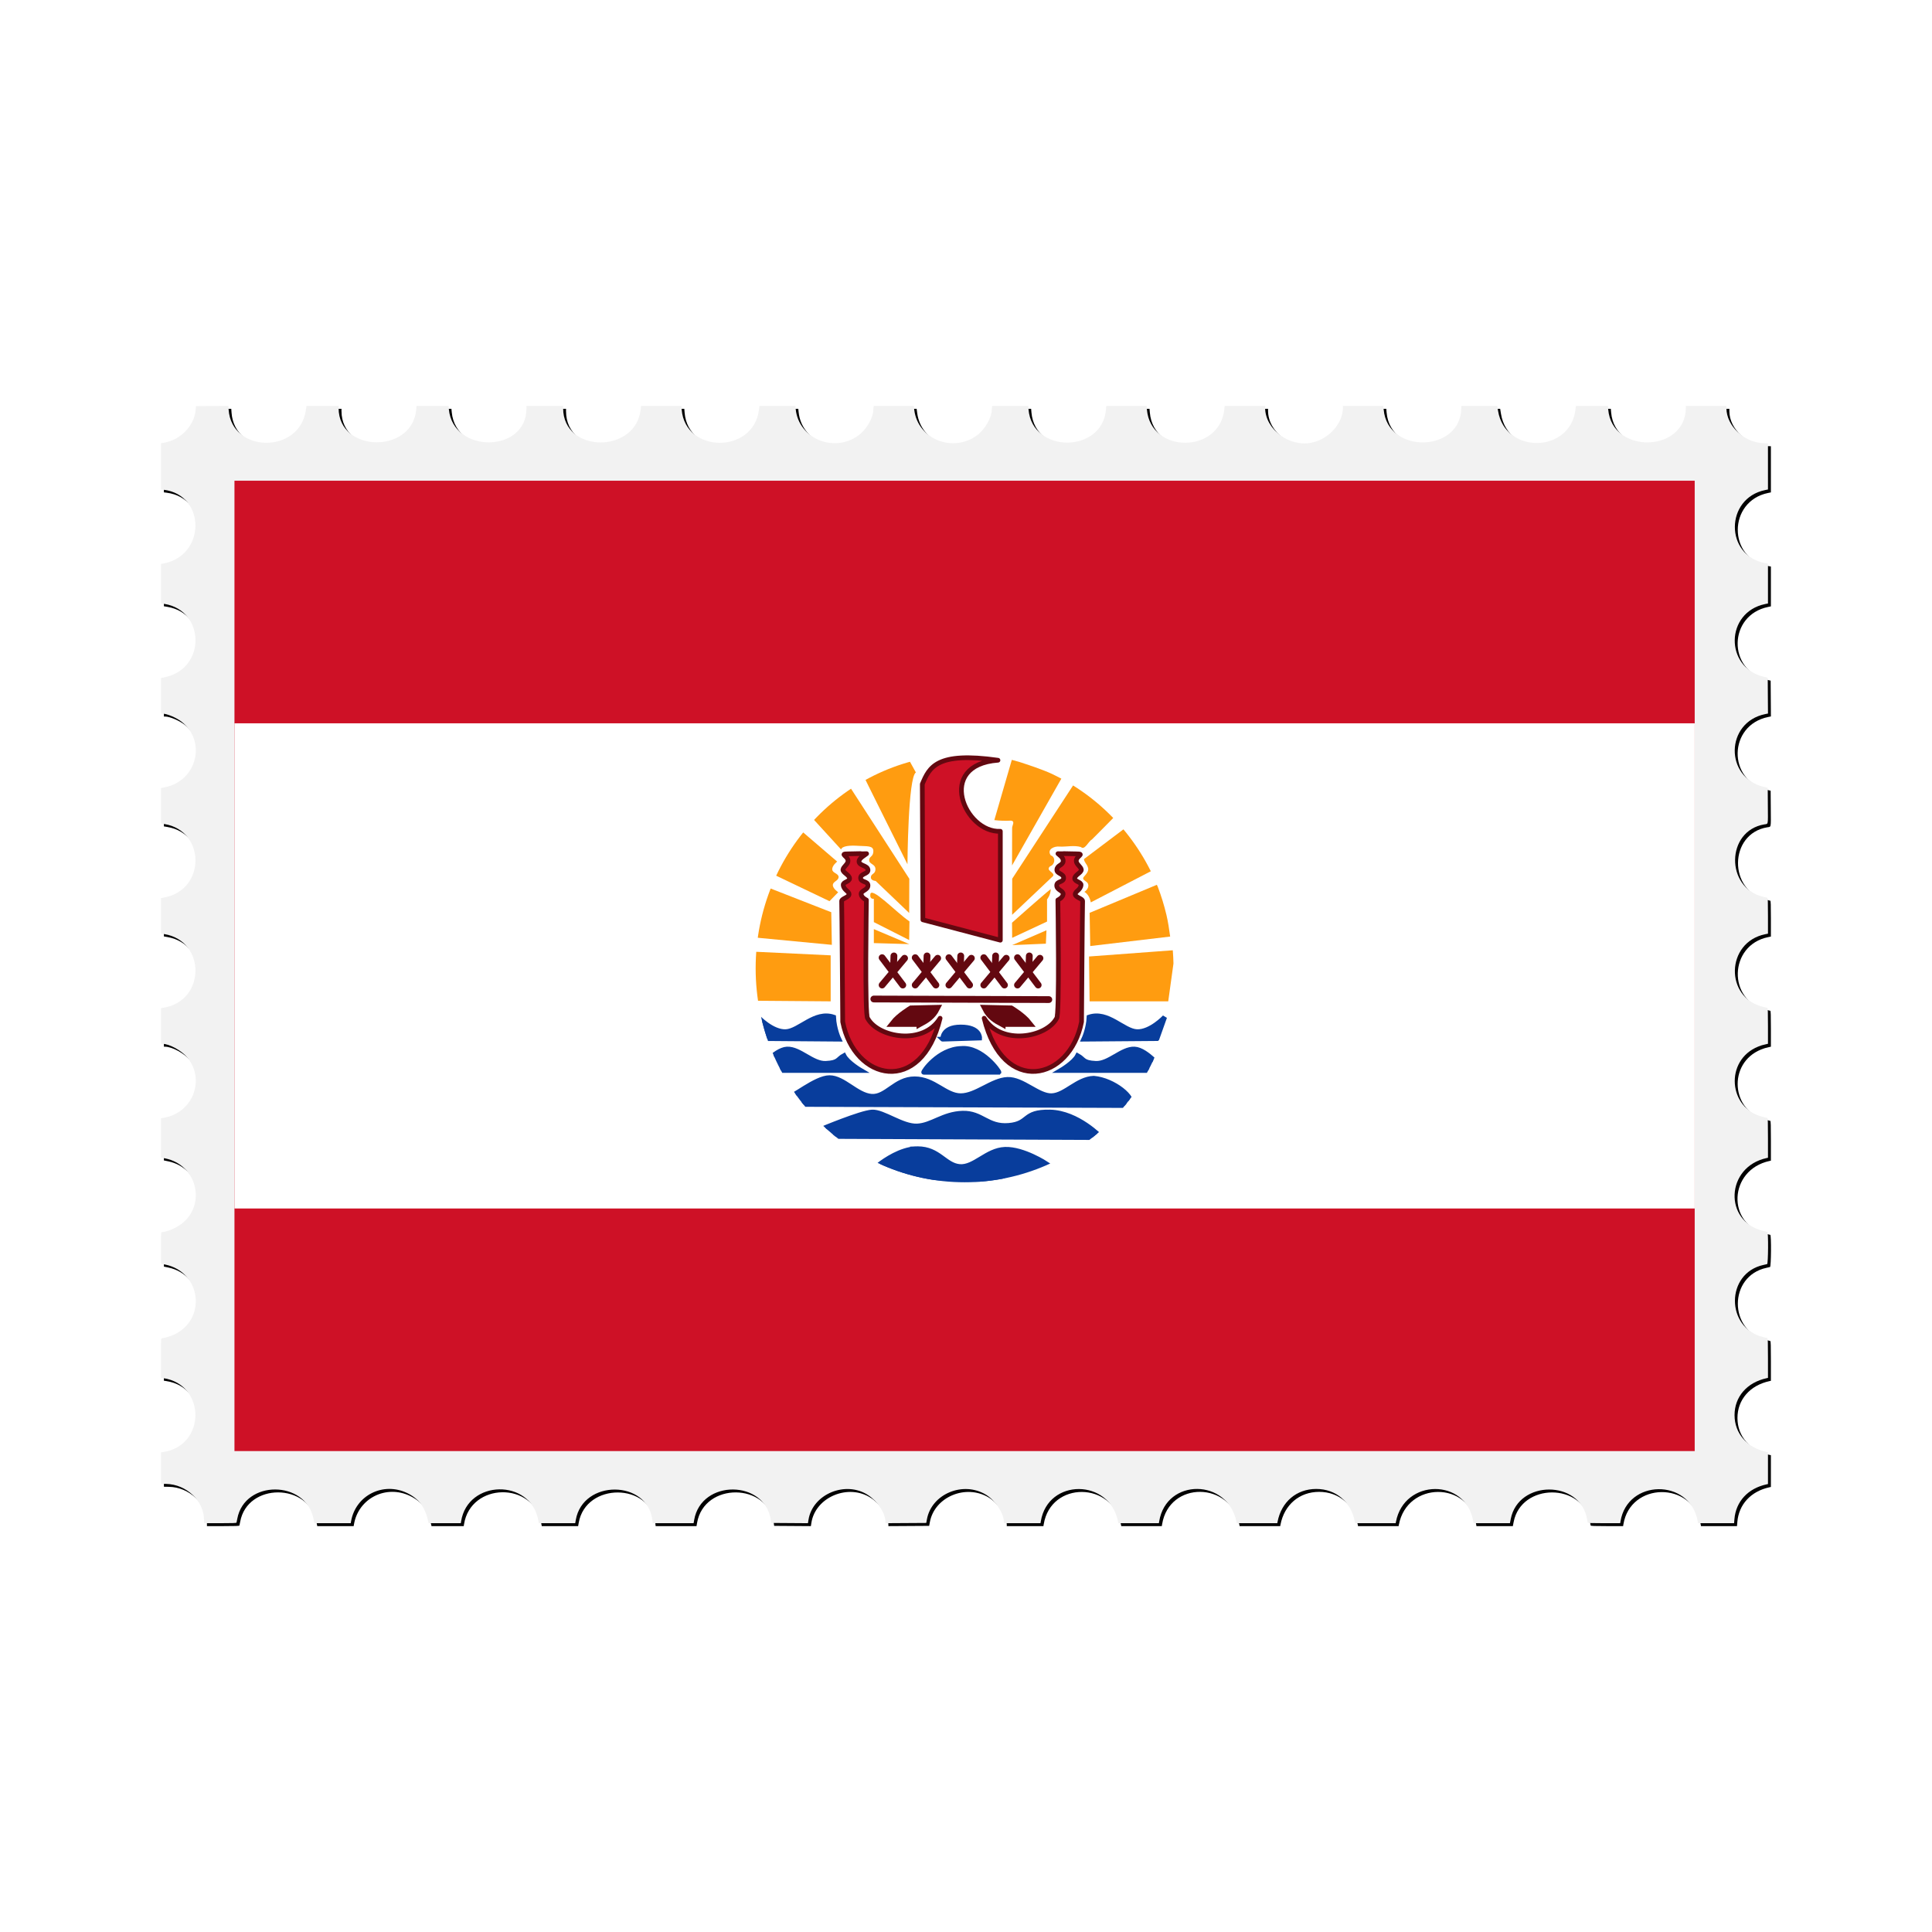 <svg:svg xmlns:ns1="http://www.w3.org/1999/xlink" xmlns:svg="http://www.w3.org/2000/svg" height="3949.384" id="svg4137" version="1.1" viewBox="-301.716 -802.279 3949.384 3949.384" width="3949.384">
<svg:defs id="defs4141">
<svg:filter height="1.02" id="filter4699" style="color-interpolation-filters:sRGB" width="1.029" x="-.015" y="-.01">
<svg:feGaussianBlur id="feGaussianBlur4701" stdDeviation="13.923" />
</svg:filter>
<svg:clipPath id="c">
<svg:ellipse cx="300" cy="201" id="ellipse5" rx="85.849" ry="88.189" />
</svg:clipPath>
</svg:defs>
<svg:g id="g4234">
<svg:path d="m82.308 3282.2c-0.989-39.5-35.333-76.2-71.441-76.2h-4.84v-41.5-41.5h3.542c92.315 0 95.886-150.89 3.756-158.68l-7.298-0.617v-32.673-32.673l8.831-1.176c88.423-11.773 89.723-143.65 1.558-157.99l-10.386-1.7v-36.75-36.75h3.542c92.358 0 95.93-150.88 3.756-158.68l-7.298-0.617v-41.353-41.353h3.542c32.139 0 63.994-28.277 71.534-63.5 9.82-45.9-27.203-95.5-71.26-95.5h-3.816v-41.362-41.362l6.75-0.684c91.162-9.234 91.652-150.57 0.548-158.27l-7.298-0.617v-41.206-41.206l7.385-0.624c90.231-7.627 90.222-150.71-0.011-158.34l-7.374-0.623v-36.728-36.728l3.125-0.625c1.719-0.344 4.337-0.625 5.818-0.625 15.126 0 39.423-14.074 50.863-29.463 36.836-49.549 8.741-120.77-50.766-128.69l-9.04-1.204v-40.703-40.703l2.25-0.603c1.238-0.332 3.796-0.609 5.686-0.617 16.181-0.064 39.8-13.527 51.767-29.507 37.492-50.063 7.612-122.91-52.954-129.09l-6.75-0.69v-36.682-36.682l8.831-1.176c89.495-11.916 88.546-150.57-1.081-157.85l-7.75-0.629v-41.214-41.214l6.33-0.649c92.07-9.5 90.76-158.69-1.395-158.69h-4.938v-37.5-37.5h5.34c91.384 0 92.718-150.07 1.41-158.65l-6.75-0.635v-32.71-32.71l7.25-0.617c91.283-7.77 88.713-158.68-2.698-158.68h-4.553v-32.79-32.79l10.298-1.633c88.403-14.023 86.169-151.44-2.561-157.54l-7.763-0.54 0.263-33.1 0.263-33.11 7.5-0.625c32.938-2.745 62.331-31.558 67.525-66.194l0.702-4.681h47.271 47.271l0.663 5.306c10.95 87.639 135.92 86.352 151.01-1.556l0.644-3.75h40.26 40.26l1.224 7.25c14.002 82.909 130.79 84.897 149.36 2.543l2.21-9.793h36.299 36.299v2.34c0 9.679 8.594 29.835 17.328 40.644 40.863 50.564 120.38 29.68 133.36-35.025l1.59-7.959h36.163 36.163l1.224 7.25c14.148 83.778 133.05 84.479 149.82 0.884l1.6-8.134h36.154 36.154l1.222 7.125c14.55 84.85 135.48 84.23 150.28-0.77l1.1-6.355h36.397 36.397v2.312c0 14.445 13.656 39.571 27.915 51.362 45.258 37.423 112.93 11.535 123.15-47.106l1.1-6.568h40.172 40.172l1.791 8.75c13.295 64.937 94.403 84.776 134.14 32.81 8.203-10.728 16.523-30.729 16.523-39.72 0-1.749 1.6-1.84 32.3-1.84h32.275l1.719 8.352c15.164 73.667 111.24 86.001 143.27 18.392 3.252-6.865 7.464-20.917 7.464-24.904 0-1.756 1.9-1.84 40.4-1.84h40.386l0.702 4.681c13.122 87.501 137.93 87.501 151.05 0l0.7-4.681 32.136 0 32.136 0 0.177 10.25c0.722 41.71 34.737 77.65 73.573 77.735l6.75 0.015v33.031c0 25.576-0.282 33.109-1.25 33.373-0.688 0.188-4.175 0.882-7.75 1.543-80.196 14.816-79.773 140.34 0.526 155.91l8.468 1.642v37.205 37.205l-3.75 0.644c-53.208 9.138-81.66 65.77-57.75 114.95 11.576 23.808 29.363 36.816 58.75 42.963l2.75 0.575v32.936 32.936l-3.75 0.595c-85.611 13.591-87.911 141.56-2.835 157.7l6.585 1.249v37.169 37.169l-6.602 1.15c-83.37 14.518-82.649 147.04 0.852 156.65l5.75 0.662v41.768 41.768l-6.75 1.173c-83.357 14.481-82.634 144.77 0.871 156.79l5.379 0.774 0.262 37.513 0.262 37.513-6.829 1.075c-52.942 8.336-80.993 76.343-50.392 122.17 13.163 19.714 37.111 35.198 54.439 35.198h2.781l-0.261 41.694-0.261 41.694-7.5 1.368c-51.829 9.456-78.704 73.815-50.328 120.53 11.652 19.182 38.186 36.718 55.558 36.718h2.77v37.455 37.455l-3.75 0.616c-88.653 14.565-87.852 141.13 1 157.99l2.75 0.522v41.436 41.436l-3.75 0.616c-89.183 14.652-87.988 140.61 1.5 158.07l2.25 0.439v41.462 41.462l-2.75 0.522c-40.865 7.752-67.25 38.754-67.25 79.016 0 40.3 26.347 71.257 67.25 79.016l2.75 0.522v41.462 41.462l-2.75 0.522c-88.901 16.865-89.702 143.42-1 157.99l3.75 0.616v37.205 37.205l-8.468 1.642c-80.17 15.548-80.594 141.31-0.526 155.92 3.575 0.652 7.062 1.34 7.75 1.528 0.968 0.265 1.25 7.788 1.25 33.328v32.986l-3.75 0.616c-86.557 14.22-88.16 140.47-2 157.48l5.75 1.135v36.785 36.785l-8.25 0.685c-36.224 3.006-62.939 27.718-71.193 65.853l-0.595 2.75h-32.462-32.462l-0.595-2.75c-8.679-40.097-37.999-65.588-75.443-65.588-37.472 0-66.758 25.46-75.443 65.588l-0.595 2.75h-40.512c-31.573 0-40.583-0.276-40.832-1.25-0.176-0.688-1.07-4.4-1.987-8.25-18.498-77.675-130.95-77.294-147.63 0.5-0.648 3.025-1.395 6.287-1.659 7.25-0.621 2.265-65.151 2.756-65.728 0.5-0.176-0.688-1.07-4.4-1.987-8.25-19.507-81.91-130.98-76.863-149.07 6.75l-0.595 2.75h-40.512c-31.547 0-40.594-0.277-40.88-1.25-0.202-0.688-1.083-4.4-1.958-8.25-16.419-72.239-116.12-79.512-143.92-10.5-2.37 5.883-3.109 8.377-5.107 17.25l-0.619 2.75h-36.512c-28.347 0-36.594-0.28-36.88-1.25-0.202-0.688-1.094-4.4-1.982-8.25-18.36-79.578-132.17-76.705-148.56 3.75l-1.171 5.75h-36.46c-28.306 0-36.543-0.28-36.828-1.25-0.202-0.688-1.091-4.375-1.977-8.194-18.104-78.1-134.98-76.566-148.1 1.944-1.394 8.344 2.751 7.556-38.214 7.262l-36.578-0.262-1.815-7.693c-19.11-80.998-132.04-79.136-148.85 2.455l-1.187 5.762-36.576-0.262-36.576-0.262-1.815-7.693c-19.112-81.007-132.04-79.154-148.84 2.443l-1.184 5.75h-40.701-40.701l-1.234-6.504c-15.555-81.999-132.26-81.41-149.18 0.754l-1.184 5.75-47.179-0.01-47.179-0.01-0.218-8.745z" filter="url(#filter4699)" id="path4689" transform="matrix(0 1 1 0 27.416 27.416)" />
<svg:path d="m3303.7 103.72c-39.592-0.989-76.244-35.333-76.244-71.442v-4.84h-41.5-41.5v3.542c0 92.315-150.89 95.886-158.68 3.756l-0.617-7.298h-32.673-32.673l-1.176 8.831c-11.773 88.423-143.65 89.723-157.99 1.558l-1.69-10.385h-36.75-36.75v3.542c0 92.358-150.88 95.93-158.68 3.756l-0.617-7.298h-41.353-41.353v3.542c0 32.139-28.277 63.994-63.5 71.534-45.882 9.821-95.5-27.203-95.5-71.259v-3.816h-41.362-41.362l-0.684 6.75c-9.234 91.163-150.57 91.652-158.27 0.548l-0.617-7.298h-41.206-41.206l-0.624 7.385c-7.627 90.231-150.71 90.222-158.34-0.011l-0.623-7.374h-36.728-36.728l-0.625 3.125c-0.344 1.719-0.625 4.337-0.625 5.818 0 15.126-14.074 39.423-29.463 50.863-49.549 36.837-120.77 8.741-128.69-50.766l-1.204-9.04h-40.703-40.703l-0.603 2.25c-0.332 1.238-0.609 3.796-0.617 5.686-0.064 16.181-13.527 39.8-29.507 51.767-50.063 37.492-122.91 7.612-129.09-52.954l-0.69-6.75h-36.682-36.682l-1.176 8.831c-11.916 89.495-150.57 88.546-157.85-1.081l-0.629-7.75h-41.214-41.214l-0.648 6.33c-9.433 92.073-158.63 90.764-158.63-1.395v-4.938h-37.5-37.5v5.34c0 91.384-150.07 92.718-158.65 1.41l-0.635-6.75h-32.71-32.71l-0.617 7.25c-7.766 91.281-158.68 88.716-158.68-2.697v-4.553h-32.79-32.79l-1.633 10.298c-14.08 88.404-151.5 86.174-157.6-2.557l-0.534-7.763-33.106 0.263-33.106 0.263-0.625 7.5c-2.745 32.939-31.558 62.331-66.194 67.525l-4.681 0.702v47.271 47.271l5.306 0.663c87.639 10.95 86.352 135.92-1.556 151.01l-3.75 0.644v40.26 40.26l7.25 1.224c82.909 14.002 84.897 130.79 2.543 149.36l-9.793 2.208v36.299 36.299h2.34c9.679 0 29.835 8.594 40.644 17.328 50.564 40.863 29.68 120.38-35.025 133.36l-7.959 1.596v36.163 36.163l7.25 1.224c83.778 14.148 84.479 133.05 0.884 149.82l-8.134 1.631v36.154 36.154l7.125 1.222c84.85 14.55 84.23 135.48-0.77 150.28l-6.355 1.107v36.397 36.397h2.312c14.445 0 39.571 13.656 51.362 27.915 37.423 45.258 11.535 112.93-47.106 123.15l-6.568 1.144v40.172 40.172l8.75 1.791c64.937 13.295 84.776 94.403 32.81 134.14-10.728 8.203-30.729 16.523-39.72 16.523-1.749 0-1.84 1.602-1.84 32.275v32.275l8.352 1.719c73.667 15.164 86.001 111.24 18.392 143.27-6.865 3.252-20.917 7.464-24.904 7.464-1.756 0-1.84 1.837-1.84 40.386v40.386l4.681 0.702c87.501 13.122 87.501 137.93 0 151.05l-4.681 0.702 0 32.136 0 32.136 10.25 0.177c41.71 0.722 77.65 34.737 77.735 73.573l0.015 6.75h33.031c25.576 0 33.109-0.282 33.373-1.25 0.188-0.688 0.882-4.175 1.543-7.75 14.816-80.196 140.34-79.773 155.91 0.526l1.642 8.468h37.205 37.205l0.644-3.75c9.138-53.208 65.77-81.66 114.95-57.75 23.808 11.576 36.816 29.363 42.963 58.75l0.575 2.75h32.936 32.936l0.595-3.75c13.591-85.611 141.56-87.911 157.7-2.835l1.249 6.585h37.169 37.169l1.15-6.602c14.518-83.37 147.04-82.649 156.65 0.852l0.662 5.75h41.768 41.768l1.173-6.75c14.481-83.357 144.77-82.634 156.79 0.871l0.774 5.379 37.513 0.262 37.513 0.262 1.075-6.829c8.336-52.942 76.343-80.993 122.17-50.392 19.714 13.163 35.198 37.111 35.198 54.439v2.781l41.694-0.261 41.694-0.261 1.368-7.5c9.456-51.829 73.815-78.704 120.53-50.328 19.182 11.652 36.718 38.186 36.718 55.558v2.77h37.455 37.455l0.616-3.75c14.565-88.653 141.13-87.852 157.99 1l0.522 2.75h41.436 41.436l0.616-3.75c14.652-89.183 140.61-87.988 158.07 1.5l0.439 2.25h41.462 41.462l0.522-2.75c7.752-40.865 38.754-67.25 79.016-67.25 40.3 0 71.257 26.347 79.016 67.25l0.522 2.75h41.462 41.462l0.522-2.75c16.865-88.901 143.42-89.702 157.99-1l0.616 3.75h37.205 37.205l1.642-8.468c15.548-80.17 141.31-80.594 155.92-0.526 0.652 3.575 1.34 7.062 1.528 7.75 0.265 0.968 7.788 1.25 33.328 1.25h32.986l0.616-3.75c14.22-86.557 140.47-88.16 157.48-2l1.135 5.75h36.785 36.785l0.685-8.25c3.006-36.224 27.718-62.939 65.853-71.193l2.75-0.595v-32.462-32.462l-2.75-0.595c-40.097-8.679-65.588-37.999-65.588-75.443 0-37.472 25.46-66.758 65.588-75.443l2.75-0.595v-40.512c0-31.573-0.276-40.583-1.25-40.832-0.688-0.176-4.4-1.07-8.25-1.987-77.675-18.498-77.294-130.95 0.5-147.63 3.025-0.648 6.287-1.395 7.25-1.659 2.265-0.621 2.756-65.151 0.5-65.728-0.688-0.176-4.4-1.07-8.25-1.987-81.91-19.507-76.863-130.98 6.75-149.07l2.75-0.595v-40.512c0-31.547-0.277-40.594-1.25-40.88-0.688-0.202-4.4-1.083-8.25-1.958-72.239-16.419-79.512-116.12-10.5-143.92 5.883-2.37 8.377-3.109 17.25-5.107l2.75-0.619v-36.512c0-28.347-0.28-36.594-1.25-36.88-0.688-0.202-4.4-1.094-8.25-1.982-79.578-18.36-76.705-132.17 3.75-148.56l5.75-1.171v-36.46c0-28.306-0.28-36.543-1.25-36.828-0.688-0.202-4.375-1.091-8.194-1.977-78.1-18.104-76.566-134.98 1.944-148.1 8.344-1.394 7.556 2.751 7.262-38.214l-0.262-36.578-7.693-1.815c-80.998-19.11-79.136-132.04 2.455-148.85l5.762-1.187-0.262-36.576-0.262-36.576-7.693-1.815c-81.007-19.112-79.154-132.04 2.443-148.84l5.75-1.184v-40.701-40.701l-6.504-1.234c-81.999-15.555-81.41-132.26 0.754-149.18l5.75-1.184-0.01-47.179-0.01-47.179-8.745-0.218z" fill="#f2f2f2" id="path4687" />
<svg:g id="g4226" transform="matrix(4.975 0 0 4.959 177.58 180.4)">
<svg:rect fill="#ce1126" height="400" id="rect7" width="600" x="0" y="0" />
<svg:rect fill="#fff" height="200" id="rect9" width="600" x="0" y="100" />
<svg:g clip-path="url(#c)" id="g11">
<svg:g fill="#ff9c10" id="g13">
<svg:path d="m277.29 191.02-14.575-0.419v-5.762l14.575 6.182z" id="path15" />
<svg:path d="m277.23 189.34-14.515-7.383v-9.602s-1.701 0.239-1.458-1.681c0.08-4.001 10.667 7.303 16.093 10.984l-0.121 7.683z" id="path17" />
<svg:path d="m214.37 214.37 30.606 0.24v-18.966l-34.98-1.67 4.373 20.405z" id="path19" />
<svg:path d="m212.91 188.2 32.551 3.121-0.242-13.444-31.822-12.484-0.487 22.807z" id="path21" />
<svg:path d="m219.47 161.32 25.021 12.003 3.573-3.686s-2.301-1.567-2.187-3.008c0.043-1.458 2.315-1.679 2.358-3.262 0.042-1.458-2.573-1.633-2.601-3.092-0.171-1.581 2.015-3.276 2.015-3.276l-22.591-19.446-5.588 23.768z" id="path23" />
<svg:path d="m383.68 214.61h-32.307l-0.242-18.485 35.464-2.641-2.915 21.127z" id="path25" />
<svg:path d="m384.47 187.91c-0.408-3.001-0.836-5.995-1.531-8.938-0.931-3.94-2.121-7.817-3.562-11.594-0.106-0.279-0.266-0.535-0.375-0.812l-27.625 11.562 0.25 13.688 32.844-3.906z" id="path27" />
<svg:path d="m365.59 143.47c-5.51 4.167-11.021 8.333-16.531 12.5 0.027 1.196 1.219 2.116 1.548 3.26 0.763 1.606-0.754 3.026-1.692 4.161-0.761 1.047 0.879 1.581 1.424 2.199 1.2 1.232 0.155 3.162-1.123 3.879 1.54 0.921 2.317 2.645 2.656 4.344 8.25-4.292 16.5-8.583 24.75-12.875-2.96-6.236-6.651-12.132-11.031-17.468z" id="path29" />
<svg:path d="m319.56 191.44 13.845-0.599 0.242-5.524-14.088 6.123z" id="path31" />
<svg:path d="m319.55 188.44-0.059-6.241s13.115-11.703 15.909-13.864c0 2.401-1.517 4.26-1.517 4.26v9.123l-14.332 6.722z" id="path33" />
<svg:path d="m234.54 135.87c0.242 0.24 14.718 16.14 14.718 16.14 0.406-1.507 3.744-1.736 7.144-1.495 3.402 0.239 6.113-0.225 6.113 2.176 0 2.4-1.726 2.059-1.726 3.74s2.586 1.54 2.586 3.698c0 2.161-1.875 1.72-1.885 3.393-0.006 1.383 1.956 1.457 1.956 1.457l13.785 13.205 0.06-14.105-28.42-44.052-14.331 15.845z" id="path35" />
<svg:path d="m257.28 119.19c0.216 0.641 19.25 38.906 19.25 38.906s0.216-35.913 3.46-37.837l-5.407-9.834-17.303 8.765z" id="path37" />
<svg:path d="m319.41 115.06c-2.396 8.281-4.792 16.562-7.188 24.844 2.241 0.267 4.504 0.339 6.756 0.214 2.025 0.174 0.448 2.072 0.555 3.195-0.01 5.093-0.02 10.186-0.03 15.278 6.771-11.958 13.542-23.917 20.312-35.875-4.67-2.438-9.627-4.248-14.616-5.905-1.902-0.671-3.836-1.253-5.79-1.751z" id="path39" />
<svg:path d="m344.69 125.44l-25.125 38.625c-0.01 4.958-0.021 9.917-0.031 14.875 5.594-5.322 11.217-10.617 16.794-15.957 1.058-1.499-3.36-2.233-1.151-4.059 2.001-0.631 2.34-3.863 0.233-4.484-1.736-2.549 1.57-3.899 3.653-3.62 2.901 0.132 5.889-0.631 8.725 0.174 1.562 1.493 3-2.255 4.532-3.099 3.03-3.048 6.063-6.092 9.059-9.174-4.937-5.146-10.573-9.615-16.688-13.282z" id="path41" />
</svg:g>
<svg:g fill="#083d9c" id="g43" stroke="#083d9c" stroke-width="1.932">
<svg:path d="m279.88 275.41c-6.178 0.349-12.334 4.518-15.219 6.75 5.18 2.267 10.71 4.037 16.594 5.25 9.375 1.574 18.75 1.562 28.125 1.562 1.53-0.193 3.045-0.411 4.531-0.656l19.75-6.656s-9.501-6.271-17.031-6c-7.531 0.271-12.615 7.638-18.688 7.094-6.073-0.544-8.505-7.344-17.25-7.344-0.273 0-0.539-0.015-0.812 0z" id="path45" stroke-width="2.057" />
<svg:path d="m244.01 270.31 112.23 0.48s-9.716-10.323-21.134-10.563c-11.417-0.242-8.258 4.801-17.003 5.52-8.744 0.721-10.932-5.281-18.948-5.041-8.015 0.239-12.632 5.041-18.703 5.282-6.073 0.239-13.846-6.003-18.462-5.761-4.616 0.239-21.134 7.201-21.134 7.201l3.158 2.881z" id="path47" />
<svg:path d="m229.68 257.1 138.46 0.481c2.186-3.121-6.802-10.563-15.06-11.284-6.804 0.239-11.66 6.962-17.247 7.203-5.587 0.239-11.902-6.963-18.219-6.722-6.315 0.239-12.874 6.722-19.19 6.722-6.315 0-10.931-6.963-18.946-6.963-8.016 0-11.66 7.683-17.733 7.203-6.074-0.48-11.418-7.682-17.247-7.682-5.83 0-15.546 8.642-17.489 8.162-1.943-0.48 2.428 3.601 2.672 2.881z" id="path49" />
<svg:path d="m283.21 243.86 30.908-0.018c0.241-0.24-6.92-10.55-15.449-9.823-9.502 0.246-15.956 9.841-15.459 9.841z" id="path51" />
<svg:path d="m381.77 243.12h-42.294s5.474-3.197 6.966-6.147c2.736 1.476 1.99 2.95 7.464 3.196 5.473 0.246 10.697-6.146 15.923-5.9 5.224 0.246 11.941 9.097 11.941 8.851z" id="path53" />
<svg:path d="m215.1 243.12h42.294s-5.474-3.197-6.966-6.147c-2.736 1.476-1.99 2.95-7.464 3.196-5.472 0.246-10.697-6.146-15.923-5.9-5.224 0.246-11.941 9.097-11.941 8.851z" id="path55" />
<svg:path d="m218.26 229.98 30.121 0.239s-1.943-4.08-2.186-9.122c-7.775-2.64-14.09 5.761-19.677 6.002-5.586 0.239-11.415-6.002-11.415-6.002l3.157 8.882z" id="path57" />
<svg:path d="m379.07 229.98-30.122 0.239s1.944-4.08 2.186-9.122c7.774-2.64 14.089 5.761 19.677 6.002 5.587 0.239 11.416-6.002 11.416-6.002l-3.157 8.882z" id="path59" />
<svg:path d="m290.89 230.22 15.302-0.479s0.244-4.562-7.773-4.562c-8.016 0-7.287 5.282-7.53 5.041z" id="path61" />
</svg:g>
<svg:g fill="#ce1126" id="g63" stroke="#630810" stroke-linejoin="round" stroke-width="1.932">
<svg:path d="m282.87 181 31.823 8.403v-44.895c-14.576 0.721-26.72-27.368-0.972-29.288-25.263-3.602-28.179 2.881-31.093 9.843l0.242 55.937z" id="path65" />
<svg:path d="m289.94 221.58c-6.921 11.33-25.425 7.97-29.752 0.06-1.296-0.363-0.53-48.8-0.53-48.8s-2.067-0.931-2.163-2.42c-0.095-1.504 2.811-1.641 2.811-3.566 0-1.924-2.968-1.17-3.027-3.106 0.013-1.851 3.168-1.596 3.027-3.307-0.167-1.928-3.534-1.643-3.677-3.421-0.109-1.412 2.409-2.644 3.108-3.279-0.453 0.022-2.339-0.028-2.351-0.034-1.767 0.036-3.534 0.071-5.3 0.107-3.765 0.004 0.065 0.811 0.01 2.958-0.035 1.403-1.909 2.336-2.077 3.555-0.059 1.252 2.683 2.131 2.717 3.634 0.031 1.341-2.694 1.432-2.596 2.678 0.169 2.108 2.414 2.572 2.38 3.849-0.035 1.275-3.021 1.761-3.029 2.778 0.104 1.968 0.432 49.807 0.432 49.807 4.758 24.37 32.228 30.569 40.015-1.496z" id="path67" />
<svg:path d="m308.05 221.58c6.921 11.33 25.424 7.97 29.751 0.06 1.296-0.363 0.53-48.8 0.53-48.8s2.067-0.931 2.162-2.42c0.095-1.504-2.629-1.641-2.629-3.566 0-1.924 2.786-1.17 2.845-3.106-0.012-1.851-2.925-1.716-2.784-3.428 0.166-1.928 2.453-1.702 2.583-3.48 0.109-1.531-1.436-2.464-2.136-3.099 0.452 0.022 2.217-0.028 2.23-0.034 1.766 0.036 3.533 0.071 5.299 0.107 3.766 0.004-0.065 0.811-0.009 2.958 0.034 1.403 1.909 2.336 2.077 3.555 0.059 1.252-2.684 2.131-2.718 3.634-0.03 1.341 2.695 1.432 2.596 2.678-0.169 2.108-2.414 2.572-2.38 3.849 0.034 1.275 3.021 1.761 3.028 2.778-0.103 1.968-0.432 49.807-0.432 49.807-4.759 24.37-32.228 30.569-40.015-1.496z" id="path69" />
</svg:g>
<svg:g fill="#630810" id="g71" stroke="#630810" stroke-linecap="round" stroke-width="2.792">
<svg:path d="m281.66 223.73c2.672-1.442 5.101-2.881 6.802-6.243l-10.446 0.239s-4.856 2.882-7.287 6.003h10.931z" id="path73" />
<svg:path d="m315.42 223.73c-2.672-1.442-5.1-2.881-6.801-6.243l10.445 0.239s4.857 2.882 7.287 6.003h-10.931z" id="path75" />
<svg:path d="m262.71 213.65 71.903 0.239" id="path77" />
<svg:g id="x">
<svg:path d="m266.11 196.61 8.502 11.284" id="path80" />
<svg:path d="m266.11 207.89 9.232-11.043" id="path82" />
<svg:path d="m270.97 195.88-0.243 6.962" id="path84" />
</svg:g>
<svg:use height="100%" id="use86" width="100%" x="13.604" y="0" ns1:href="#x" />
<svg:use height="100%" id="use88" width="100%" x="27.45" y="0" ns1:href="#x" />
<svg:use height="100%" id="use90" width="100%" x="41.782" y="0" ns1:href="#x" />
<svg:use height="100%" id="use92" width="100%" x="55.628" y="0" ns1:href="#x" />
</svg:g>
</svg:g>
</svg:g>
</svg:g>
</svg:svg>